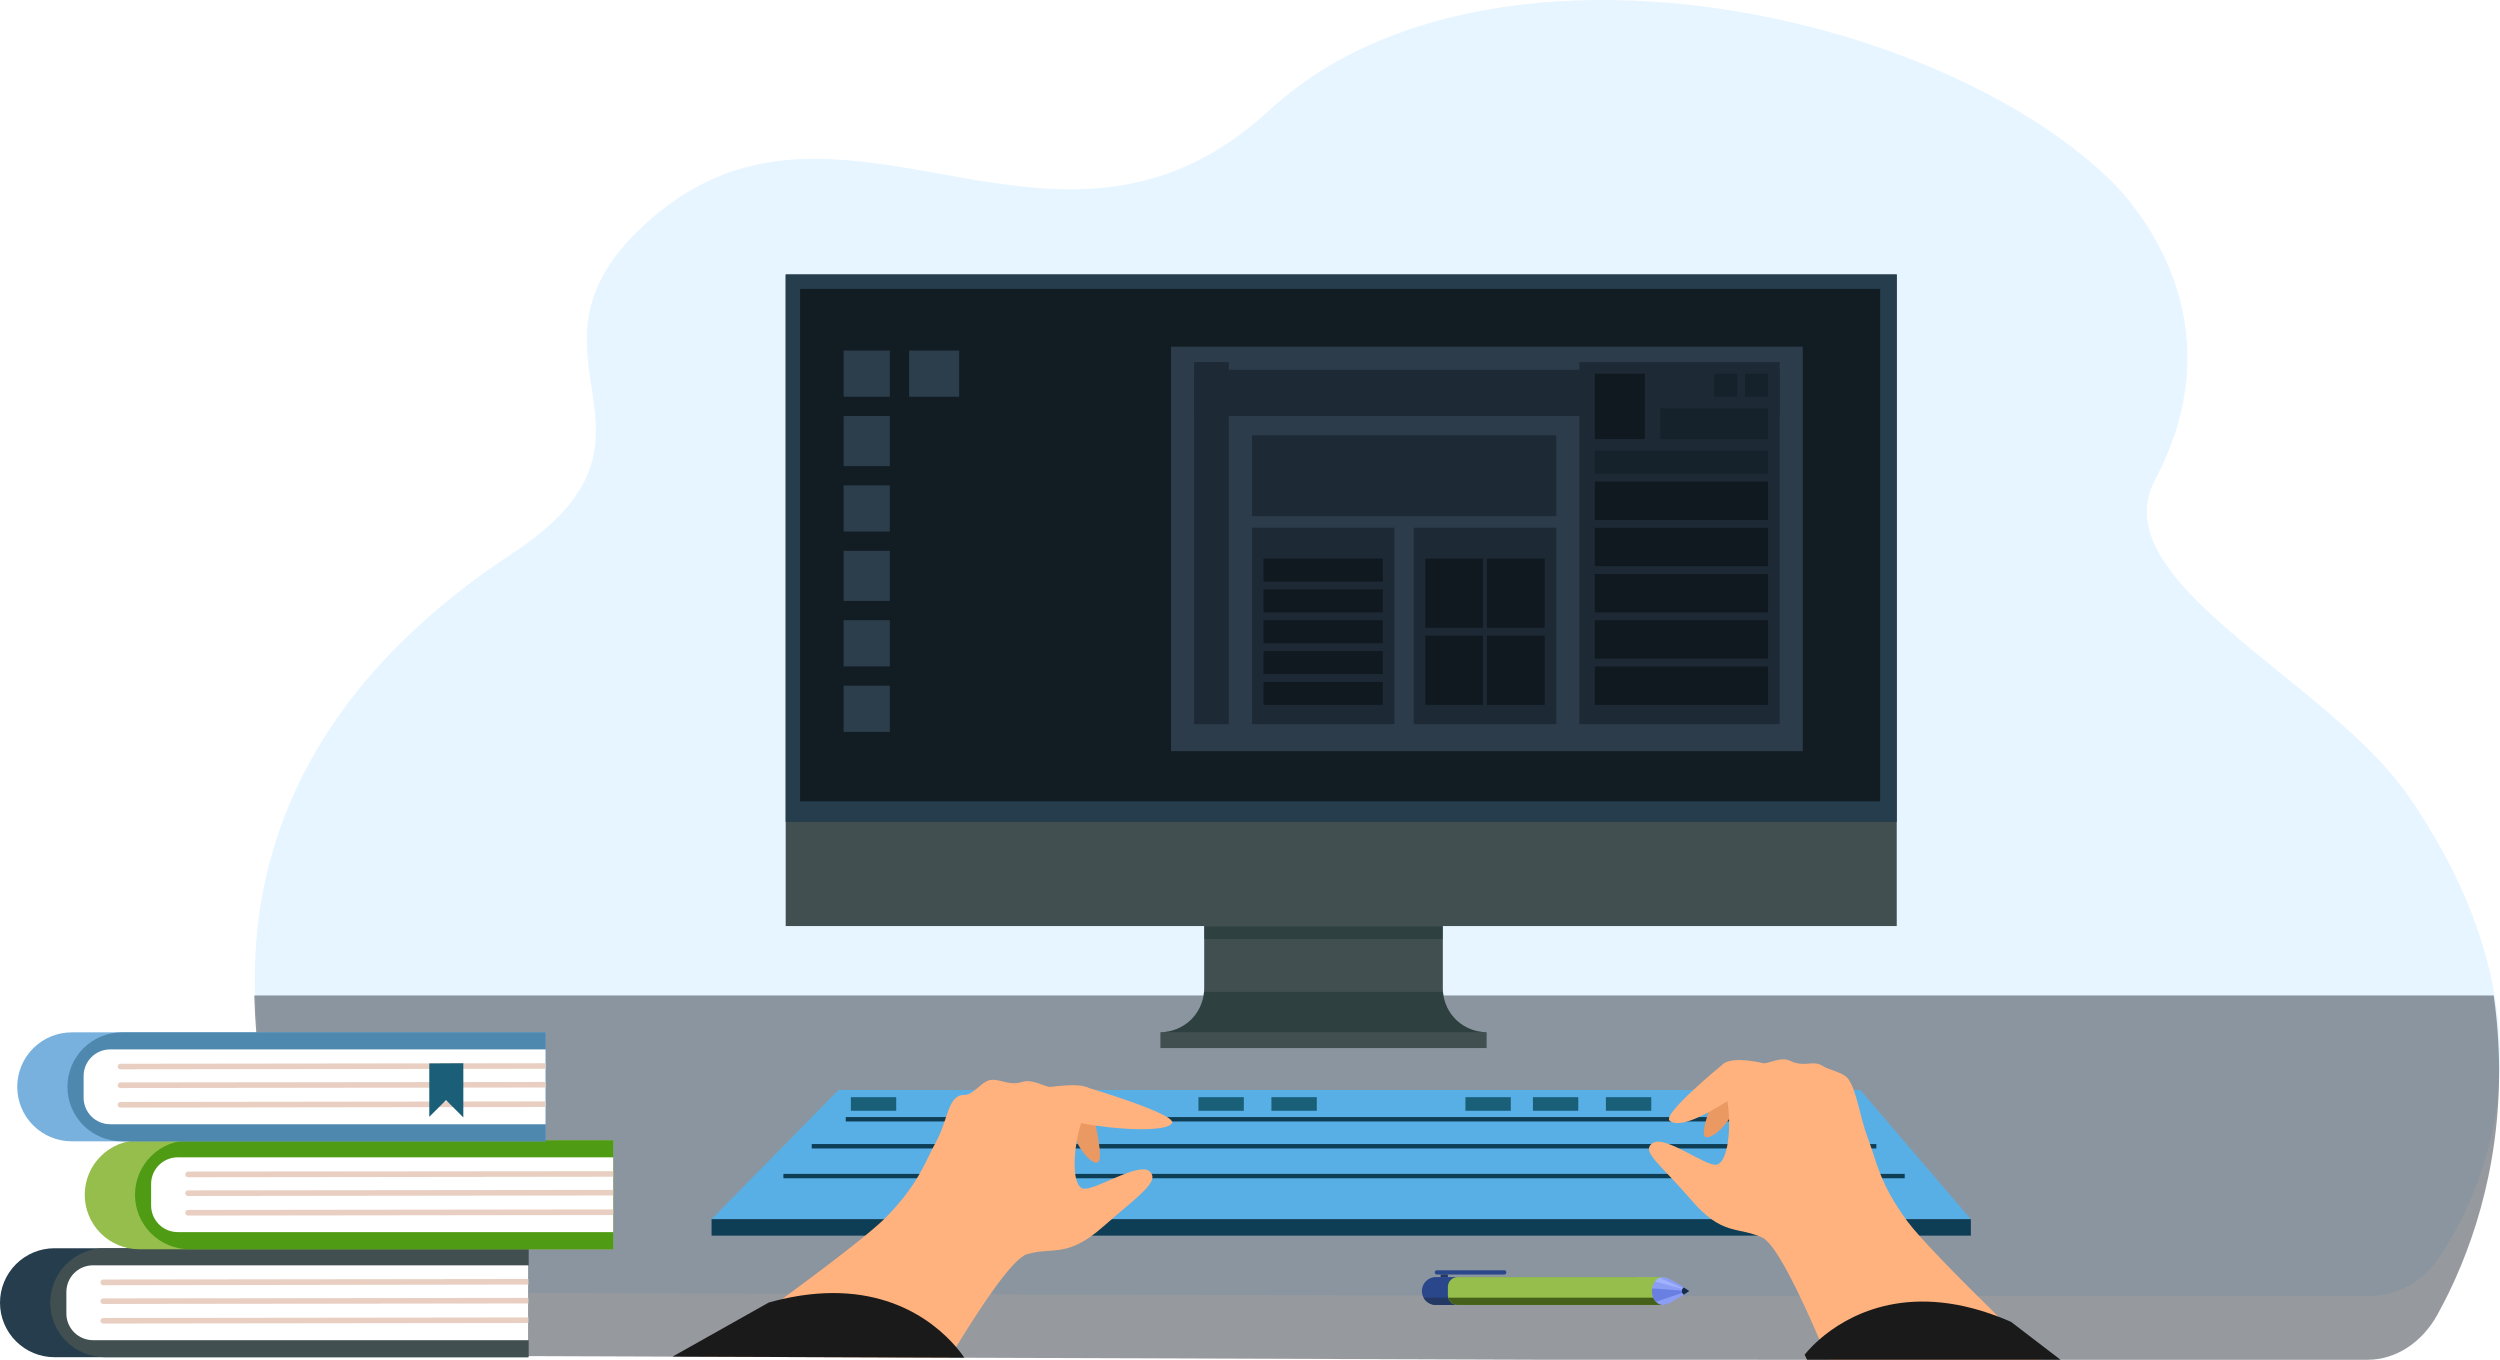 <svg width="649" height="353" viewBox="0 0 649 353" fill="none" xmlns="http://www.w3.org/2000/svg">
<g clip-path="url(#clip0_239_9446)">
<path opacity="0.1" d="M637.469 319.397C635.984 322.115 634.491 324.532 633.09 326.626L632.967 326.811C630.97 329.78 628.273 332.212 625.113 333.893C621.953 335.574 618.428 336.452 614.847 336.45C575.897 336.45 441.461 336.45 399.559 336.431C399.559 336.431 179.733 335.808 110.969 335.584C104.384 335.559 97.947 333.629 92.436 330.028C86.925 326.427 82.576 321.309 79.914 315.292C73.723 301.344 67.009 281.23 66.231 258.442C64.994 222.288 78.694 179.386 133.106 143.597C179.863 112.823 130.179 92.531 167.36 58.293C210.09 18.95 256.722 62.475 304.24 44.634C312.634 41.486 321.057 36.416 329.49 28.637C334.248 24.273 339.449 20.418 345.01 17.134C345.863 16.628 346.726 16.132 347.598 15.648C350.956 13.793 354.412 12.118 357.949 10.629C360.342 9.624 362.779 8.693 365.26 7.837C369.2 6.478 373.241 5.303 377.383 4.314C383.338 2.895 389.372 1.837 395.455 1.147C398.146 0.834 400.857 0.594 403.584 0.409C456.675 -3.155 516.425 16.887 547.26 46.178C553.466 52.079 581.684 82.599 559.446 124.551C545.394 151.035 604.248 176.332 625.165 206.58C638.251 225.501 644.948 242.914 647.596 258.43C652.127 284.929 644.857 305.892 637.469 319.397Z" fill="#009DFF"/>
<path d="M637.527 331.681L637.24 332.323C637.045 332.751 636.855 333.172 636.663 333.586C635.37 336.375 634.08 338.876 632.862 341.089C632.821 341.166 632.777 341.238 632.736 341.315C628.685 348.623 621.887 352.998 614.619 352.998H534.918H530.317C511.913 352.998 492.701 352.998 474.54 352.998H469.116C439.904 352.998 413.967 352.998 399.328 352.983C399.328 352.983 325.713 352.743 250.357 352.466L246.532 352.452L182.365 352.211L174.594 352.185C148.595 352.093 125.966 352.007 110.738 351.944C100.08 351.903 90.242 345.843 83.901 335.916C83.569 335.394 83.244 334.863 82.938 334.317C81.656 332.09 80.568 329.757 79.688 327.343C73.496 310.425 66.785 286.05 66.007 258.425H647.373C651.838 290.135 644.811 315.309 637.527 331.681Z" fill="#2F3740" fill-opacity="0.5"/>
<path d="M511.636 316.49H184.726L217.675 282.959H482.922L511.636 316.49Z" fill="#58AFE6"/>
<path d="M511.634 316.49H184.726V320.773H511.634V316.49Z" fill="#0E3E55"/>
<path d="M480.113 289.991H219.56V291.133H480.113V289.991Z" fill="#0E3E55"/>
<path d="M487.101 296.996H210.728V298.141H487.101V296.996Z" fill="#0E3E55"/>
<path d="M494.463 304.74H203.368V305.882H494.463V304.74Z" fill="#0E3E55"/>
<path d="M232.661 284.828H220.882V288.358H232.661V284.828Z" fill="#1A5F78"/>
<path d="M322.896 284.828H311.115V288.358H322.896V284.828Z" fill="#1A5F78"/>
<path d="M341.842 284.828H330.06V288.358H341.842V284.828Z" fill="#1A5F78"/>
<path d="M392.205 284.828H380.426V288.358H392.205V284.828Z" fill="#1A5F78"/>
<path d="M409.725 284.828H397.944V288.358H409.725V284.828Z" fill="#1A5F78"/>
<path d="M428.669 284.828H416.89V288.358H428.669V284.828Z" fill="#1A5F78"/>
<path d="M492.395 71.255H203.965V240.406H492.395V71.255Z" fill="#414F50"/>
<path d="M492.395 71.255H203.965V213.383H492.395V71.255Z" fill="#253D4C"/>
<path d="M385.927 267.96V272.07H301.238V267.96C304.1 267.961 306.857 266.883 308.959 264.941C311.061 263 312.352 260.338 312.576 257.487C312.598 257.194 312.61 256.898 312.61 256.6V240.406H374.555V256.6C374.555 256.898 374.555 257.194 374.588 257.487C374.811 260.339 376.102 263.001 378.204 264.942C380.306 266.884 383.064 267.962 385.927 267.96Z" fill="#414F50"/>
<g opacity="0.7">
<path opacity="0.7" d="M374.557 240.406H312.612V243.79H374.557V240.406Z" fill="#1B3431"/>
</g>
<g opacity="0.7">
<path opacity="0.7" d="M385.927 267.96H301.238C304.1 267.961 306.857 266.883 308.959 264.941C311.061 263 312.352 260.338 312.576 257.487H374.588C374.811 260.339 376.102 263.001 378.204 264.943C380.306 266.884 383.064 267.962 385.927 267.96Z" fill="#1B3431"/>
</g>
<path d="M488.088 74.999H207.706V208.025H488.088V74.999Z" fill="#121C23"/>
<path d="M445.32 283.719C445.32 283.719 441.162 293.988 442.626 295.061C444.09 296.133 449.126 291.771 450.459 287.168C451.793 282.565 445.32 283.719 445.32 283.719Z" fill="#EA9963"/>
<path d="M530.317 352.993C511.913 352.993 492.701 352.993 474.54 352.993C473.842 351.309 473.095 349.532 472.32 347.729C467.284 336.01 460.965 322.817 457.448 321.247C450.977 318.361 447.082 320.886 439.032 311.498C430.982 302.109 425.857 298.918 429.022 296.749C432.188 294.58 442.628 302.727 445.524 302.374C447.85 302.092 449.061 296.46 448.871 290.513C448.825 288.959 448.676 287.409 448.425 285.874C448.305 285.114 448.153 284.371 447.977 283.659C447.724 282.603 447.381 281.57 446.954 280.571C446.162 278.768 446.232 277.532 446.836 276.702C448.642 274.218 455.243 275.415 457.734 276.007C458.847 276.272 462.287 274.189 464.694 275.375C468.435 277.214 470.611 275.091 473.093 276.688C474.848 277.815 478.464 278.345 479.708 279.973C482.079 283.068 482.667 289.623 484.975 295.681C487.113 301.287 487.864 307.169 495.19 317.098C498.459 321.521 508.574 331.785 518.781 341.808C522.749 345.687 526.723 349.537 530.317 352.993Z" fill="#FFB27D"/>
<path d="M446.791 276.68C446.791 276.68 431.437 289.236 433.43 290.922C435.423 292.608 440.488 290.951 448.772 285.65C457.055 280.35 446.791 276.68 446.791 276.68Z" fill="#FFB27D"/>
<path d="M534.918 352.993H530.317C511.913 352.993 492.701 352.993 474.54 352.993H469.116L468.485 351.689C468.485 351.689 469.764 349.96 472.32 347.729C479.029 341.866 494.532 332.525 518.781 341.806C519.86 342.219 520.956 342.67 522.07 343.157L534.918 352.993Z" fill="#1A1A1A"/>
<path d="M283.975 290.133C283.975 290.133 286.637 300.885 285.036 301.739C283.435 302.592 279.069 297.566 278.399 292.822C277.73 288.077 283.975 290.133 283.975 290.133Z" fill="#EA9963"/>
<path d="M286.278 318.515C276.981 326.672 273.481 323.62 266.669 325.566C262.966 326.624 254.841 338.792 248.2 349.684C247.632 350.614 247.075 351.533 246.531 352.442L182.365 352.202C187.851 348.291 195.455 342.823 203.029 337.253C214.56 328.771 226.031 320.037 229.892 316.117C238.558 307.325 240.123 301.609 243.034 296.359C246.134 290.763 246.043 284.179 250.325 284.244C252.436 284.277 254.297 281.524 256.245 280.636C258.927 279.407 261.49 282.139 265.453 280.848C268.007 280.013 271.507 282.267 272.643 282.161C274.832 281.961 280.125 281.153 282.513 282.387C283.847 283.07 284.283 284.381 282.802 286.773C282.239 287.702 281.756 288.676 281.358 289.686C281.112 290.288 280.885 290.915 280.677 291.566C280.176 293.13 279.782 294.727 279.499 296.345C278.469 302.205 278.874 307.95 281.136 308.559C283.953 309.319 295.612 301.503 298.438 304.093C301.264 306.683 295.578 310.36 286.278 318.515Z" fill="#FFB27D"/>
<path d="M282.29 282.32C282.29 282.32 305.479 289.222 304.273 291.537C303.067 293.853 290.932 293.461 281.254 291.689C271.577 289.917 282.29 282.32 282.29 282.32Z" fill="#FFB27D"/>
<path d="M250.357 352.457L246.531 352.442L182.365 352.202L174.594 352.175L199.586 338.126C200.759 337.799 201.905 337.51 203.029 337.253C228.361 331.482 242.388 342.926 248.2 349.674C248.966 350.564 249.686 351.493 250.357 352.457Z" fill="#1A1A1A"/>
<path d="M369.121 335.144C369.121 335.292 369.131 335.44 369.15 335.587C369.255 336.465 369.68 337.274 370.343 337.86C371.006 338.446 371.861 338.769 372.747 338.766H423.738C424.214 338.766 424.686 338.672 425.126 338.49C425.566 338.308 425.965 338.041 426.302 337.705C426.639 337.369 426.906 336.969 427.088 336.53C427.27 336.091 427.364 335.62 427.364 335.144C427.364 334.669 427.27 334.198 427.088 333.758C426.906 333.319 426.639 332.92 426.302 332.583C425.965 332.247 425.566 331.98 425.126 331.798C424.686 331.616 424.214 331.522 423.738 331.522H372.747C371.785 331.522 370.863 331.904 370.183 332.583C369.503 333.262 369.121 334.184 369.121 335.144Z" fill="#2B478B"/>
<path d="M373.011 330.868H390.493C390.641 330.867 390.782 330.808 390.886 330.703C390.99 330.599 391.049 330.458 391.049 330.31C391.049 330.163 390.99 330.022 390.886 329.918C390.782 329.814 390.641 329.756 390.493 329.755H373.011C372.864 329.756 372.723 329.814 372.619 329.918C372.515 330.022 372.456 330.163 372.455 330.31C372.456 330.458 372.515 330.599 372.619 330.703C372.723 330.808 372.864 330.867 373.011 330.868Z" fill="#2B478B"/>
<path d="M373.979 331.522H375.874V330.866H373.979V331.522Z" fill="#233862"/>
<path d="M369.562 336.878C369.874 337.449 370.335 337.926 370.895 338.258C371.456 338.59 372.095 338.765 372.747 338.766H383.548V336.878H369.562Z" fill="#233862"/>
<path d="M434.114 334.084V336.205C434.114 336.541 434.048 336.875 433.92 337.186C433.791 337.497 433.602 337.779 433.364 338.017C433.126 338.255 432.843 338.444 432.532 338.572C432.22 338.701 431.887 338.766 431.55 338.766H378.435C377.873 338.767 377.325 338.582 376.878 338.241C376.431 337.9 376.11 337.421 375.963 336.878C375.902 336.659 375.871 336.432 375.871 336.205V334.084C375.871 333.404 376.141 332.753 376.622 332.273C377.103 331.792 377.755 331.523 378.435 331.523H431.543C431.88 331.522 432.214 331.587 432.526 331.715C432.838 331.844 433.121 332.032 433.36 332.27C433.599 332.508 433.789 332.791 433.918 333.102C434.047 333.413 434.114 333.747 434.114 334.084Z" fill="#95BE4C"/>
<path d="M434.025 336.878C433.877 337.421 433.555 337.899 433.108 338.241C432.66 338.582 432.113 338.766 431.55 338.766H378.435C377.873 338.767 377.325 338.582 376.878 338.241C376.431 337.9 376.11 337.421 375.963 336.878H434.025Z" fill="#466019"/>
<path d="M428.837 335.159C428.816 336.191 429.194 337.193 429.891 337.955L429.935 337.999C430.171 338.244 430.453 338.441 430.765 338.577C431.078 338.714 431.414 338.787 431.755 338.792C432.831 338.792 435.496 337.171 437.147 336.096C437.97 335.56 438.541 335.159 438.541 335.159C438.541 335.159 437.97 334.757 437.147 334.221C435.496 333.143 432.831 331.522 431.755 331.522C431.449 331.523 431.146 331.582 430.862 331.696C430.372 331.899 429.948 332.232 429.634 332.658C429.247 333.179 428.993 333.788 428.895 334.43C428.895 334.43 428.895 334.444 428.895 334.454C428.857 334.687 428.837 334.923 428.837 335.159Z" fill="#8C9DF4"/>
<path d="M428.837 335.159C428.816 336.191 429.194 337.193 429.891 337.955L438.076 335.144L428.902 334.461C428.862 334.692 428.84 334.925 428.837 335.159Z" fill="#6980E2"/>
<path d="M429.634 332.665L437.79 334.889L430.862 331.696C430.372 331.901 429.947 332.236 429.634 332.665Z" fill="#9FB1FF"/>
<path d="M436.615 335.159C436.605 335.349 436.65 335.539 436.744 335.705C436.839 335.871 436.978 336.007 437.147 336.096C437.97 335.56 438.541 335.159 438.541 335.159C438.541 335.159 437.97 334.757 437.147 334.221C436.978 334.31 436.838 334.446 436.744 334.612C436.649 334.778 436.605 334.968 436.615 335.159Z" fill="#182D4C"/>
<rect x="304" y="90" width="164" height="105" fill="#2C3C4B"/>
<rect x="310" y="94" width="9" height="94" fill="#1D2935"/>
<g filter="url(#filter0_d_239_9446)">
<rect x="310" y="94" width="152" height="12" fill="#1D2A36"/>
</g>
<rect x="410" y="94" width="52" height="94" fill="#1D2A36"/>
<rect x="325" y="113" width="79" height="21" fill="#1D2A36"/>
<rect x="414" y="97" width="13" height="17" fill="black" fill-opacity="0.4"/>
<rect x="431" y="106" width="28" height="8" fill="#16222B"/>
<rect x="453" y="97" width="6" height="6" fill="#16222B"/>
<rect x="445" y="97" width="6" height="6" fill="#16222B"/>
<rect x="414" y="117" width="45" height="6" fill="#16222B"/>
<rect x="414" y="125" width="45" height="10" fill="black" fill-opacity="0.4"/>
<rect x="414" y="137" width="45" height="10" fill="black" fill-opacity="0.4"/>
<rect x="414" y="149" width="45" height="10" fill="black" fill-opacity="0.4"/>
<rect x="414" y="161" width="45" height="10" fill="black" fill-opacity="0.4"/>
<rect x="414" y="173" width="45" height="10" fill="black" fill-opacity="0.4"/>
<rect x="325" y="137" width="37" height="51" fill="#1D2A36"/>
<rect x="367" y="137" width="37" height="51" fill="#1D2A36"/>
<rect x="370" y="145" width="15" height="18" fill="black" fill-opacity="0.4"/>
<rect x="386" y="145" width="15" height="18" fill="black" fill-opacity="0.4"/>
<rect x="370" y="165" width="15" height="18" fill="black" fill-opacity="0.4"/>
<rect x="386" y="165" width="15" height="18" fill="black" fill-opacity="0.4"/>
<rect x="328" y="145" width="31" height="6" fill="black" fill-opacity="0.4"/>
<rect x="328" y="153" width="31" height="6" fill="black" fill-opacity="0.4"/>
<rect x="328" y="161" width="31" height="6" fill="black" fill-opacity="0.4"/>
<rect x="328" y="169" width="31" height="6" fill="black" fill-opacity="0.4"/>
<rect x="328" y="177" width="31" height="6" fill="black" fill-opacity="0.4"/>
<rect x="219" y="91" width="12" height="12" fill="#2C3D4C"/>
<rect x="236" y="91" width="13" height="12" fill="#2C3D4C"/>
<rect x="219" y="108" width="12" height="13" fill="#2C3D4C"/>
<rect x="219" y="126" width="12" height="12" fill="#2C3D4C"/>
<rect x="219" y="143" width="12" height="13" fill="#2C3D4C"/>
<rect x="219" y="161" width="12" height="12" fill="#2C3D4C"/>
<rect x="219" y="178" width="12" height="12" fill="#2C3D4C"/>
</g>
<path d="M137.168 324.044V352.329H14.142C10.391 352.329 6.794 350.839 4.142 348.187C1.49 345.534 0 341.937 0 338.187C0 334.436 1.49 330.839 4.142 328.187C6.794 325.534 10.391 324.044 14.142 324.044H137.168Z" fill="#253D4C"/>
<path d="M137.167 324.044V352.329H27.174C23.423 352.329 19.826 350.839 17.174 348.187C14.521 345.534 13.031 341.937 13.031 338.187C13.031 334.436 14.521 330.839 17.174 328.187C19.826 325.534 23.423 324.044 27.174 324.044H137.167Z" fill="#414F50"/>
<path d="M24.136 328.476H137.168V347.908H24.136C22.305 347.908 20.549 347.181 19.254 345.886C17.96 344.591 17.232 342.835 17.232 341.004V335.369C17.235 333.539 17.964 331.786 19.258 330.494C20.552 329.202 22.307 328.476 24.136 328.476Z" fill="white"/>
<path d="M26.807 333.651L137.168 333.473V332.027L26.807 332.163C26.616 332.163 26.432 332.239 26.296 332.375C26.161 332.51 26.084 332.694 26.084 332.886C26.079 332.984 26.093 333.083 26.127 333.176C26.161 333.268 26.213 333.353 26.281 333.424C26.349 333.496 26.43 333.553 26.521 333.592C26.611 333.631 26.709 333.651 26.807 333.651Z" fill="#E9CEC2"/>
<path d="M26.807 338.511L137.168 338.375V336.93L26.807 337.066C26.615 337.066 26.431 337.142 26.296 337.277C26.16 337.413 26.084 337.597 26.084 337.789C26.084 337.883 26.103 337.978 26.139 338.065C26.176 338.153 26.229 338.233 26.296 338.3C26.363 338.367 26.443 338.42 26.53 338.456C26.618 338.493 26.712 338.511 26.807 338.511Z" fill="#E9CEC2"/>
<path d="M26.807 343.592L137.168 343.456V342.01L26.807 342.146C26.615 342.146 26.431 342.222 26.296 342.358C26.16 342.494 26.084 342.677 26.084 342.869C26.084 342.964 26.103 343.058 26.139 343.146C26.176 343.233 26.229 343.313 26.296 343.38C26.363 343.447 26.443 343.501 26.53 343.537C26.618 343.573 26.712 343.592 26.807 343.592Z" fill="#E9CEC2"/>
<path d="M159.187 296.022V324.306H36.141C32.39 324.306 28.793 322.816 26.141 320.164C23.489 317.512 21.999 313.915 21.999 310.164C21.999 306.414 23.489 302.817 26.141 300.164C28.793 297.512 32.39 296.022 36.141 296.022H159.187Z" fill="#95BE4C"/>
<path d="M159.188 296.022V324.306H49.194C45.443 324.306 41.846 322.816 39.194 320.164C36.541 317.512 35.051 313.915 35.051 310.164C35.051 306.414 36.541 302.817 39.194 300.164C41.846 297.512 45.443 296.022 49.194 296.022H159.188Z" fill="#4F9B13"/>
<path d="M46.135 300.443H159.177V319.854H46.135C44.304 319.854 42.548 319.127 41.253 317.832C39.959 316.538 39.231 314.782 39.231 312.951V307.315C39.239 305.489 39.971 303.742 41.264 302.454C42.558 301.166 44.309 300.443 46.135 300.443Z" fill="white"/>
<path d="M48.816 305.618L159.177 305.482V304.036L48.816 304.141C48.625 304.141 48.441 304.217 48.305 304.352C48.17 304.488 48.093 304.672 48.093 304.864C48.089 304.961 48.105 305.058 48.139 305.15C48.174 305.241 48.226 305.325 48.294 305.395C48.361 305.466 48.442 305.522 48.532 305.56C48.622 305.598 48.719 305.618 48.816 305.618Z" fill="#E9CEC2"/>
<path d="M48.817 310.479L159.177 310.342V308.897L48.817 309.023C48.624 309.025 48.44 309.104 48.305 309.241C48.169 309.378 48.094 309.563 48.094 309.756C48.094 309.947 48.17 310.131 48.305 310.267C48.441 310.402 48.625 310.479 48.817 310.479Z" fill="#E9CEC2"/>
<path d="M48.816 315.559L159.177 315.423V313.967L48.816 314.103C48.624 314.103 48.441 314.179 48.305 314.315C48.169 314.45 48.093 314.634 48.093 314.826C48.092 314.922 48.11 315.017 48.145 315.106C48.181 315.195 48.234 315.275 48.301 315.344C48.369 315.412 48.449 315.466 48.537 315.503C48.626 315.54 48.72 315.559 48.816 315.559Z" fill="#E9CEC2"/>
<path d="M141.641 268V296.284H18.615C14.864 296.284 11.267 294.794 8.615 292.142C5.963 289.49 4.473 285.893 4.473 282.142C4.473 278.391 5.963 274.794 8.615 272.142C11.267 269.49 14.864 268 18.615 268H141.641Z" fill="#78B1DE"/>
<path d="M141.641 268V296.284H31.647C27.896 296.284 24.299 294.794 21.647 292.142C18.995 289.49 17.505 285.893 17.505 282.142C17.505 278.391 18.995 274.794 21.647 272.142C24.299 269.49 27.896 268 31.647 268H141.641Z" fill="#4E88AF"/>
<path d="M28.609 272.421H141.63V291.853H28.609C26.778 291.853 25.022 291.126 23.727 289.831C22.433 288.536 21.706 286.78 21.706 284.949V279.314C21.708 277.485 22.437 275.731 23.731 274.439C25.026 273.147 26.78 272.421 28.609 272.421Z" fill="white"/>
<path d="M31.27 277.596L141.63 277.459V276.014L31.27 276.15C31.078 276.15 30.894 276.226 30.759 276.362C30.623 276.497 30.547 276.681 30.547 276.873C30.547 277.064 30.623 277.248 30.759 277.384C30.894 277.519 31.078 277.596 31.27 277.596Z" fill="#E9CEC2"/>
<path d="M31.27 282.456L141.63 282.32V280.875L31.27 281C31.077 281.003 30.893 281.081 30.758 281.219C30.623 281.356 30.547 281.541 30.547 281.734C30.547 281.925 30.623 282.109 30.759 282.245C30.894 282.38 31.078 282.456 31.27 282.456Z" fill="#E9CEC2"/>
<path d="M31.27 287.537L141.63 287.38V285.924L31.27 286.06C31.078 286.06 30.894 286.136 30.759 286.272C30.623 286.407 30.547 286.591 30.547 286.783C30.543 286.88 30.558 286.978 30.593 287.069C30.627 287.16 30.68 287.244 30.747 287.314C30.815 287.385 30.896 287.441 30.986 287.479C31.076 287.517 31.172 287.537 31.27 287.537Z" fill="#E9CEC2"/>
<path d="M111.44 276.066V289.936L115.787 285.588L120.281 290.082V276.014L111.44 276.066Z" fill="#1A5F77"/>
<defs>
<filter id="filter0_d_239_9446" x="306" y="92" width="160" height="20" filterUnits="userSpaceOnUse" color-interpolation-filters="sRGB">
<feFlood flood-opacity="0" result="BackgroundImageFix"/>
<feColorMatrix in="SourceAlpha" type="matrix" values="0 0 0 0 0 0 0 0 0 0 0 0 0 0 0 0 0 0 127 0" result="hardAlpha"/>
<feOffset dy="2"/>
<feGaussianBlur stdDeviation="2"/>
<feComposite in2="hardAlpha" operator="out"/>
<feColorMatrix type="matrix" values="0 0 0 0 0 0 0 0 0 0 0 0 0 0 0 0 0 0 0.7 0"/>
<feBlend mode="normal" in2="BackgroundImageFix" result="effect1_dropShadow_239_9446"/>
<feBlend mode="normal" in="SourceGraphic" in2="effect1_dropShadow_239_9446" result="shape"/>
</filter>
<clipPath id="clip0_239_9446">
<rect width="583" height="353" fill="white" transform="translate(66)"/>
</clipPath>
</defs>
</svg>
